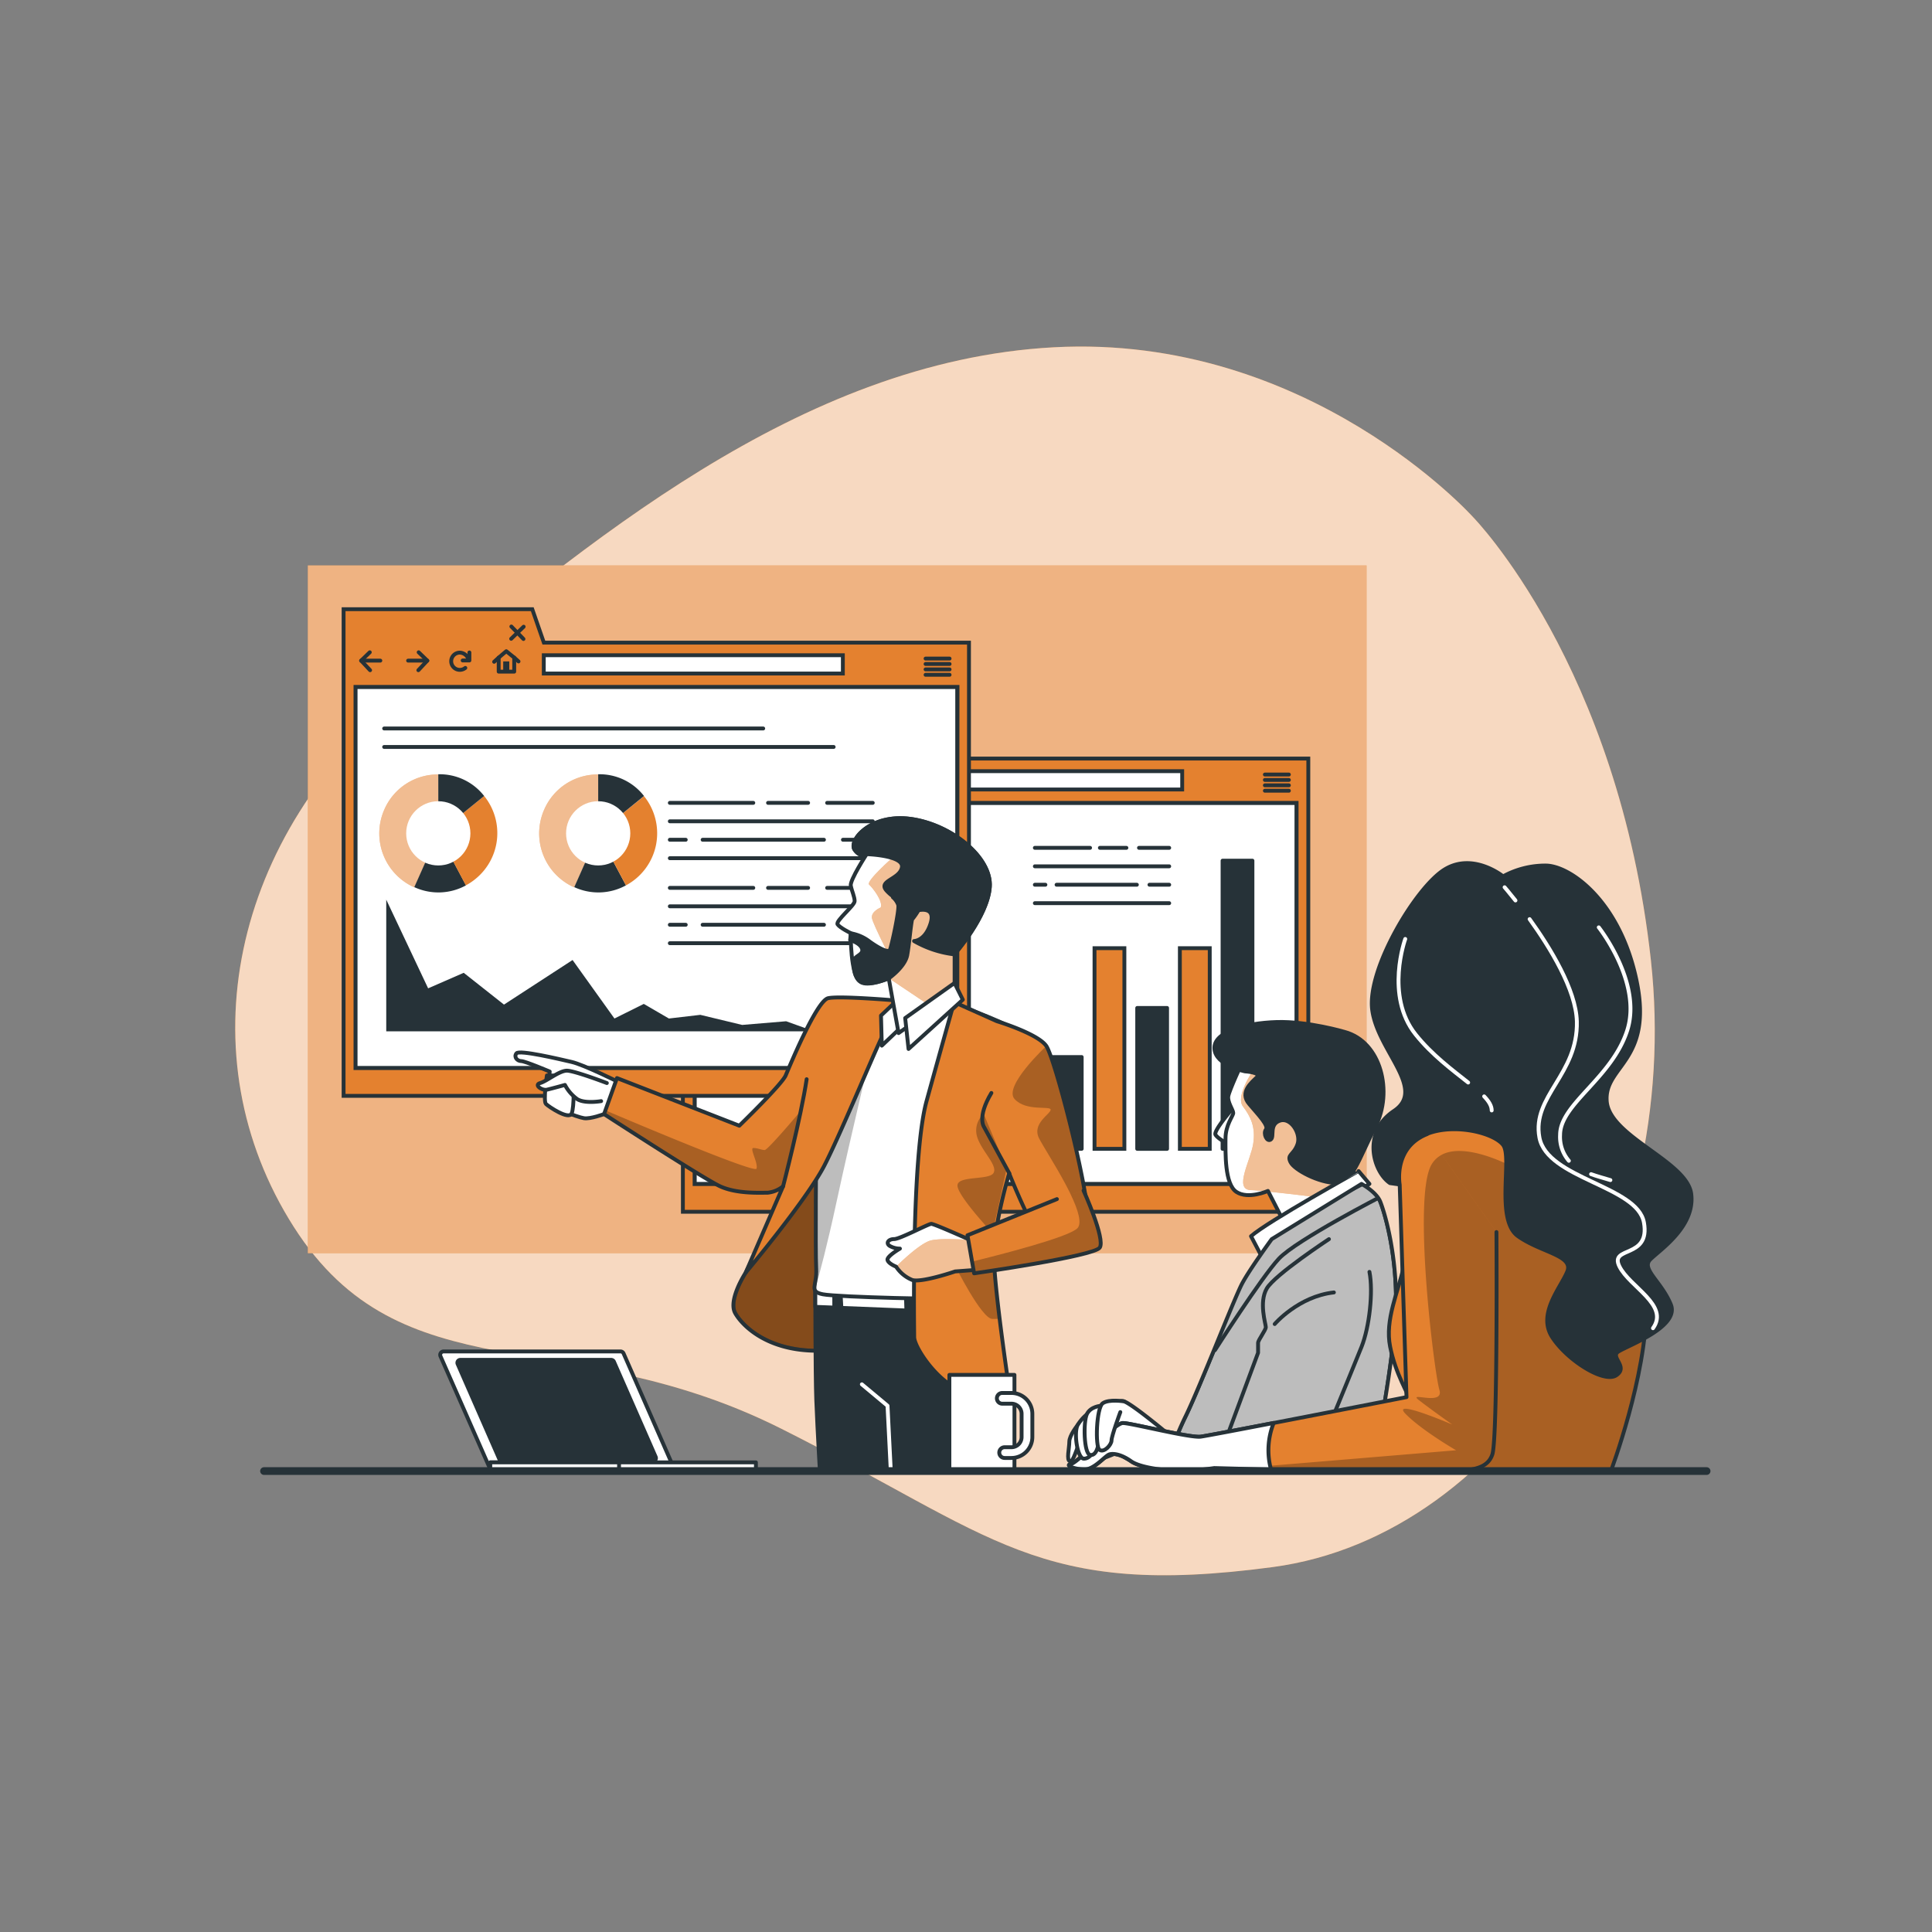 <svg xmlns="http://www.w3.org/2000/svg" xmlns:xlink="http://www.w3.org/1999/xlink" viewBox="0 0 500 500"><rect x="0" y="0" width="500" height="500" fill="#808080" stroke="none"/><defs><clipPath id="freepik--clip-path--inject-643"><path d="M321.46,275s-3.32,7.15-3.58,8.69,1.28,3.57,1.28,4.34-2,3.06-2,6.64-.26,11.75,2.81,13.79,8.17-.25,8.17-.25l4.85,9.45,19.41-11.24-2.81-4.34s4.09-11,1-19.41-14-9.71-18.39-10S323,271.91,321.46,275Z" style="fill:#fff;stroke:#263238;stroke-linecap:round;stroke-linejoin:round"></path></clipPath><clipPath id="freepik--clip-path-2--inject-643"><path d="M329.12,320.69s-5.62,7.66-7.66,11.49-10.73,26.31-14.56,34.23a76,76,0,0,0-5.3,14.22h53.57s6.13-30.57,6.13-43.85-3.06-23.24-4.09-25.79-4.85-4.6-4.85-4.6Z" style="fill:#fff;stroke:#263238;stroke-linecap:round;stroke-linejoin:round"></path></clipPath><clipPath id="freepik--clip-path-3--inject-643"><path d="M389.4,290.31s-17.64-3.53-22.58.7-2.12,30-3.53,36.7-4.94,13.76-3.53,20.81,4.59,12,6,15.53-.36,16.58-.36,16.58h51.52s9.17-24.34,9.17-42.69-5.65-34.22-14.11-40.22S389.4,290.31,389.4,290.31Z" style="fill:#E4812F;stroke:#263238;stroke-linecap:round;stroke-linejoin:round"></path></clipPath><clipPath id="freepik--clip-path-4--inject-643"><path d="M387.28,318.86s.35,53.3-1.06,57.54-6.35,4.23-14.46,4.58-57.51-1.05-57.51-1.05a66.64,66.64,0,0,1-8.47.7c-3.88,0-10.59-.7-13.06-2.47s-4.58-2.12-5.64-1.76-3.88,3.88-6.35,3.88-5.3-1.06-3.53-1.41,11.29-10.59,13.41-10.59,17.28,3.88,20.11,3.53S364,361.58,364,361.58l-1.76-55s-1.77-9.53,7.06-13.06" style="fill:#E4812F;stroke:#263238;stroke-linecap:round;stroke-linejoin:round"></path></clipPath><clipPath id="freepik--clip-path-5--inject-643"><rect x="124.22" y="203.98" width="164.61" height="176.73" style="fill:none"></rect></clipPath><clipPath id="freepik--clip-path-6--inject-643"><path d="M193,329.33s-4.68,7.1-2.71,10.55,9.12,10.59,23.89,9.6,5.91-25.85,7.63-41.12-4.67-17.48-9.85-13.54-11.57,22.9-14,26.1A57,57,0,0,0,193,329.33Z" style="fill:#E4812F;stroke:#263238;stroke-linecap:round;stroke-linejoin:round"></path></clipPath><clipPath id="freepik--clip-path-7--inject-643"><path d="M211.23,295.55s-.25,28.32,0,32.76-2,5.91,1.72,6.65,33.74,1.47,36.69,1,3-2,3.7-3.45,10.58-64.76,8.37-66.49-16.25-6.89-17.49-6.89-19.45,1-22.9,1.48-7.39-.5-7.63,1.47S211.23,295.55,211.23,295.55Z" style="fill:#fff;stroke:#263238;stroke-linecap:round;stroke-linejoin:round"></path></clipPath><clipPath id="freepik--clip-path-8--inject-643"><path d="M232.1,258.94s-14.77-1.27-17.77-.61-10,17.67-11,20-12,13-12,13L159.67,279l-3.34,9.33S182,305,186.33,307s10.34,1.67,12.34,1.67a7.48,7.48,0,0,0,4-1.67L193,329.33s15.67-18.66,20.33-27.66,15.34-35.34,16.34-36S232.1,258.94,232.1,258.94Z" style="fill:#E4812F;stroke:#263238;stroke-linecap:round;stroke-linejoin:round"></path></clipPath><clipPath id="freepik--clip-path-9--inject-643"><path d="M224.32,221s-4.42,6.8-4.14,8.22,1,2.87,1,4-5,5.11-4.42,6,3.41,2.27,3.41,2.27-.12,11.09,2.43,12.51,7.4-.86,7.4-.86l2.55,14.22,14.5-10.24V246.89s8.53-9.66,9.1-17.34-10-16.2-20.47-17.62-16.2,5.68-14.5,8S224.32,221,224.32,221Z" style="fill:#fff;stroke:#263238;stroke-linecap:round;stroke-linejoin:round"></path></clipPath><clipPath id="freepik--clip-path-10--inject-643"><path d="M246.93,259.35s-3.2,11.33-7.14,25.62-3.2,58.6-3.2,61.07,5.66,11.32,12.07,13.79a51.89,51.89,0,0,0,13,2.95s-4.43-29.3-4.43-37.67,3.94-21.43,3.94-21.43,5.91,14.78,8.37,16.75,12.31,4.18,12.07-4.93-8.62-41.62-10.84-44.82-12.81-6.4-12.81-6.4Z" style="fill:#E4812F;stroke:#263238;stroke-linecap:round;stroke-linejoin:round"></path></clipPath><clipPath id="freepik--clip-path-11--inject-643"><path d="M251.12,320.92s-9.36-4.19-10.1-4.19-8.12,3.94-9.6,3.94-2.22,1-1.23,1.73a5.34,5.34,0,0,0,2.71.74s-3.45,2-3.21,2.95,2.22,1.72,2.22,1.72a9.06,9.06,0,0,0,4.19,3.45c2.46.74,11.08-2.21,11.08-2.21l6.65-.5Z" style="fill:#fff;stroke:#263238;stroke-linecap:round;stroke-linejoin:round"></path></clipPath><clipPath id="freepik--clip-path-12--inject-643"><path d="M273.53,310.33l-23.15,9.36,1.72,9.85s31-4.43,32.51-6.65-4.19-14.78-4.19-14.78" style="fill:#E4812F;stroke:#263238;stroke-linecap:round;stroke-linejoin:round"></path></clipPath></defs><g id="freepik--background-simple--inject-643"><path d="M381.28,133.88s-42.61-47.57-108.6-44-121.42,51.42-167.3,88.94S48,273.52,76,317.47s70.69,24.42,126.14,52.25,66.19,44,127.23,35.84,106.27-80.78,97.88-157.08S381.28,133.88,381.28,133.88Z" style="fill:#E4812F"></path><path d="M381.28,133.88s-42.61-47.57-108.6-44-121.42,51.42-167.3,88.94S48,273.52,76,317.47s70.69,24.42,126.14,52.25,66.19,44,127.23,35.84,106.27-80.78,97.88-157.08S381.28,133.88,381.28,133.88Z" style="fill:#fff;opacity:0.7"></path></g><g id="freepik--Windows--inject-643"><rect x="79.67" y="146.33" width="274" height="178" style="fill:#E4812F"></rect><rect x="79.67" y="146.33" width="274" height="178" style="fill:#fff;opacity:0.4"></rect><rect x="179.76" y="207.78" width="155.8" height="98.65" style="fill:#fff;stroke:#263238;stroke-miterlimit:10"></rect><path d="M228.57,196.31l-3-8.64H176.73V313.61H338.59V196.31Zm107,110.12H179.76V207.78h155.8Z" style="fill:#E4812F;stroke:#263238;stroke-miterlimit:10"></path><rect x="228.55" y="199.58" width="77.4" height="4.74" style="fill:#fff;stroke:#263238;stroke-miterlimit:10"></rect><polyline points="183.51 198.82 181.28 200.97 183.59 203.45" style="fill:none;stroke:#263238;stroke-linecap:round;stroke-linejoin:round"></polyline><line x1="181.28" y1="200.97" x2="186.24" y2="200.97" style="fill:none;stroke:#263238;stroke-linecap:round;stroke-linejoin:round"></line><polyline points="196.16 198.82 198.4 200.97 196.08 203.45" style="fill:none;stroke:#263238;stroke-linecap:round;stroke-linejoin:round"></polyline><line x1="198.4" y1="200.97" x2="193.44" y2="200.97" style="fill:none;stroke:#263238;stroke-linecap:round;stroke-linejoin:round"></line><path d="M209.06,200.68a2.44,2.44,0,0,0-2.27-1.78,2.24,2.24,0,1,0,0,4.47,2.19,2.19,0,0,0,1.41-.51" style="fill:none;stroke:#263238;stroke-linecap:round;stroke-linejoin:round"></path><polyline points="207.56 200.93 209.29 200.93 209.29 198.87" style="fill:none;stroke:#263238;stroke-linecap:round;stroke-linejoin:round"></polyline><polygon points="220.89 200.2 218.83 198.53 216.87 200.2 216.87 203.83 220.89 203.83 220.89 200.2" style="fill:none;stroke:#263238;stroke-linecap:round;stroke-linejoin:round"></polygon><rect x="218.05" y="201.18" width="1.57" height="2.52" style="fill:#263238"></rect><line x1="216.87" y1="200.2" x2="215.69" y2="201.28" style="fill:none;stroke:#263238;stroke-linecap:round;stroke-linejoin:round"></line><line x1="220.89" y1="200.2" x2="222" y2="201.18" style="fill:none;stroke:#263238;stroke-linecap:round;stroke-linejoin:round"></line><line x1="220.15" y1="192.14" x2="223.29" y2="195.38" style="fill:none;stroke:#263238;stroke-linecap:round;stroke-linejoin:round"></line><line x1="223.34" y1="192.19" x2="220.1" y2="195.33" style="fill:none;stroke:#263238;stroke-linecap:round;stroke-linejoin:round"></line><line x1="327.35" y1="200.45" x2="333.56" y2="200.45" style="fill:none;stroke:#263238;stroke-linecap:round;stroke-linejoin:round"></line><line x1="327.35" y1="201.85" x2="333.56" y2="201.85" style="fill:none;stroke:#263238;stroke-linecap:round;stroke-linejoin:round"></line><line x1="327.35" y1="203.24" x2="333.56" y2="203.24" style="fill:none;stroke:#263238;stroke-linecap:round;stroke-linejoin:round"></line><line x1="327.35" y1="204.64" x2="333.56" y2="204.64" style="fill:none;stroke:#263238;stroke-linecap:round;stroke-linejoin:round"></line><line x1="294.77" y1="219.42" x2="302.59" y2="219.42" style="fill:#fff;stroke:#263238;stroke-linecap:round;stroke-linejoin:round"></line><line x1="284.65" y1="219.42" x2="291.51" y2="219.42" style="fill:#fff;stroke:#263238;stroke-linecap:round;stroke-linejoin:round"></line><line x1="267.82" y1="219.42" x2="282.11" y2="219.42" style="fill:#fff;stroke:#263238;stroke-linecap:round;stroke-linejoin:round"></line><line x1="267.82" y1="224.2" x2="302.59" y2="224.2" style="fill:#fff;stroke:#263238;stroke-linecap:round;stroke-linejoin:round"></line><line x1="297.48" y1="228.97" x2="302.59" y2="228.97" style="fill:#fff;stroke:#263238;stroke-linecap:round;stroke-linejoin:round"></line><line x1="273.44" y1="228.97" x2="294.22" y2="228.97" style="fill:#fff;stroke:#263238;stroke-linecap:round;stroke-linejoin:round"></line><line x1="267.82" y1="228.97" x2="270.55" y2="228.97" style="fill:#fff;stroke:#263238;stroke-linecap:round;stroke-linejoin:round"></line><line x1="267.82" y1="233.74" x2="302.59" y2="233.74" style="fill:#fff;stroke:#263238;stroke-linecap:round;stroke-linejoin:round"></line><rect x="272.21" y="273.56" width="7.73" height="23.75" style="fill:#263238;stroke:#263238;stroke-linecap:round;stroke-linejoin:round"></rect><rect x="283.26" y="245.39" width="7.73" height="51.93" style="fill:#E4812F;stroke:#263238;stroke-miterlimit:10"></rect><rect x="294.31" y="260.86" width="7.73" height="36.46" style="fill:#263238;stroke:#263238;stroke-linecap:round;stroke-linejoin:round"></rect><rect x="305.35" y="245.39" width="7.73" height="51.93" style="fill:#E4812F;stroke:#263238;stroke-miterlimit:10"></rect><rect x="316.4" y="222.74" width="7.73" height="74.58" style="fill:#263238;stroke:#263238;stroke-linecap:round;stroke-linejoin:round"></rect><rect x="91.95" y="177.77" width="155.8" height="98.65" style="fill:#fff;stroke:#263238;stroke-miterlimit:10"></rect><path d="M140.75,166.31l-3-8.65H88.92V283.6H250.77V166.31Zm107,110.11H92V177.77h155.8Z" style="fill:#E4812F;stroke:#263238;stroke-miterlimit:10"></path><rect x="140.73" y="169.57" width="77.4" height="4.74" style="fill:#fff;stroke:#263238;stroke-miterlimit:10"></rect><polyline points="95.7 168.81 93.46 170.97 95.78 173.45" style="fill:none;stroke:#263238;stroke-linecap:round;stroke-linejoin:round"></polyline><line x1="93.46" y1="170.97" x2="98.43" y2="170.97" style="fill:none;stroke:#263238;stroke-linecap:round;stroke-linejoin:round"></line><polyline points="108.35 168.81 110.58 170.97 108.27 173.45" style="fill:none;stroke:#263238;stroke-linecap:round;stroke-linejoin:round"></polyline><line x1="110.59" y1="170.97" x2="105.62" y2="170.97" style="fill:none;stroke:#263238;stroke-linecap:round;stroke-linejoin:round"></line><path d="M121.25,170.68A2.43,2.43,0,0,0,119,168.9a2.23,2.23,0,1,0,0,4.46,2.27,2.27,0,0,0,1.42-.5" style="fill:none;stroke:#263238;stroke-linecap:round;stroke-linejoin:round"></path><polyline points="119.74 170.93 121.48 170.93 121.48 168.86" style="fill:none;stroke:#263238;stroke-linecap:round;stroke-linejoin:round"></polyline><polygon points="133.08 170.19 131.02 168.53 129.06 170.19 129.06 173.82 133.08 173.82 133.08 170.19" style="fill:none;stroke:#263238;stroke-linecap:round;stroke-linejoin:round"></polygon><rect x="130.23" y="171.17" width="1.57" height="2.52" style="fill:#263238"></rect><line x1="129.06" y1="170.19" x2="127.88" y2="171.27" style="fill:none;stroke:#263238;stroke-linecap:round;stroke-linejoin:round"></line><line x1="133.08" y1="170.19" x2="134.19" y2="171.18" style="fill:none;stroke:#263238;stroke-linecap:round;stroke-linejoin:round"></line><line x1="132.34" y1="162.14" x2="135.47" y2="165.37" style="fill:none;stroke:#263238;stroke-linecap:round;stroke-linejoin:round"></line><line x1="135.52" y1="162.19" x2="132.29" y2="165.32" style="fill:none;stroke:#263238;stroke-linecap:round;stroke-linejoin:round"></line><line x1="239.54" y1="170.44" x2="245.75" y2="170.44" style="fill:none;stroke:#263238;stroke-linecap:round;stroke-linejoin:round"></line><line x1="239.54" y1="171.84" x2="245.75" y2="171.84" style="fill:none;stroke:#263238;stroke-linecap:round;stroke-linejoin:round"></line><line x1="239.54" y1="173.24" x2="245.75" y2="173.24" style="fill:none;stroke:#263238;stroke-linecap:round;stroke-linejoin:round"></line><line x1="239.54" y1="174.64" x2="245.75" y2="174.64" style="fill:none;stroke:#263238;stroke-linecap:round;stroke-linejoin:round"></line><polygon points="99.96 266.9 99.96 232.83 110.8 255.78 120.01 251.76 130.43 259.99 148.18 248.45 159.02 263.59 166.61 259.81 173.11 263.59 181.24 262.64 192.07 265.25 203.45 264.3 210.69 266.9 99.96 266.9" style="fill:#263238"></polygon><line x1="214.06" y1="207.78" x2="225.87" y2="207.78" style="fill:#fff;stroke:#263238;stroke-linecap:round;stroke-linejoin:round"></line><line x1="198.77" y1="207.78" x2="209.14" y2="207.78" style="fill:#fff;stroke:#263238;stroke-linecap:round;stroke-linejoin:round"></line><line x1="173.35" y1="207.78" x2="194.95" y2="207.78" style="fill:#fff;stroke:#263238;stroke-linecap:round;stroke-linejoin:round"></line><line x1="173.35" y1="212.55" x2="225.87" y2="212.55" style="fill:#fff;stroke:#263238;stroke-linecap:round;stroke-linejoin:round"></line><line x1="218.15" y1="217.33" x2="225.87" y2="217.33" style="fill:#fff;stroke:#263238;stroke-linecap:round;stroke-linejoin:round"></line><line x1="181.84" y1="217.33" x2="213.24" y2="217.33" style="fill:#fff;stroke:#263238;stroke-linecap:round;stroke-linejoin:round"></line><line x1="173.35" y1="217.33" x2="177.47" y2="217.33" style="fill:#fff;stroke:#263238;stroke-linecap:round;stroke-linejoin:round"></line><line x1="173.35" y1="222.1" x2="225.87" y2="222.1" style="fill:#fff;stroke:#263238;stroke-linecap:round;stroke-linejoin:round"></line><line x1="225.87" y1="229.78" x2="214.06" y2="229.78" style="fill:#fff;stroke:#263238;stroke-linecap:round;stroke-linejoin:round"></line><line x1="198.77" y1="229.78" x2="209.14" y2="229.78" style="fill:#fff;stroke:#263238;stroke-linecap:round;stroke-linejoin:round"></line><line x1="173.35" y1="229.78" x2="194.95" y2="229.78" style="fill:#fff;stroke:#263238;stroke-linecap:round;stroke-linejoin:round"></line><line x1="173.35" y1="234.55" x2="225.87" y2="234.55" style="fill:#fff;stroke:#263238;stroke-linecap:round;stroke-linejoin:round"></line><line x1="225.87" y1="239.33" x2="218.15" y2="239.33" style="fill:#fff;stroke:#263238;stroke-linecap:round;stroke-linejoin:round"></line><line x1="181.84" y1="239.33" x2="213.24" y2="239.33" style="fill:#fff;stroke:#263238;stroke-linecap:round;stroke-linejoin:round"></line><line x1="173.35" y1="239.33" x2="177.47" y2="239.33" style="fill:#fff;stroke:#263238;stroke-linecap:round;stroke-linejoin:round"></line><line x1="173.35" y1="244.1" x2="225.87" y2="244.1" style="fill:#fff;stroke:#263238;stroke-linecap:round;stroke-linejoin:round"></line><path d="M113.43,215.64l-6.21,14a15.27,15.27,0,0,1-7.74-20.16,15.08,15.08,0,0,1,14-9.05Z" style="fill:#E4812F"></path><g style="opacity:0.47"><path d="M113.43,215.64l-6.21,14a15.27,15.27,0,0,1-7.74-20.16,15.08,15.08,0,0,1,14-9.05Z" style="fill:#fff"></path></g><path d="M113.43,215.64l7.17,13.49a14.85,14.85,0,0,1-13.38.46Z" style="fill:#263238"></path><path d="M113.43,215.64,125.3,206A15.26,15.26,0,0,1,123,227.51a14.76,14.76,0,0,1-2.44,1.62Z" style="fill:#E4812F"></path><path d="M113.43,215.64V200.38A14.58,14.58,0,0,1,125.3,206Z" style="fill:#263238"></path><circle cx="113.43" cy="215.67" r="8.31" style="fill:#fff"></circle><path d="M154.81,215.64l-6.21,14a15.26,15.26,0,0,1-7.74-20.16,15.07,15.07,0,0,1,13.95-9.05Z" style="fill:#E4812F"></path><g style="opacity:0.47"><path d="M154.81,215.64l-6.21,14a15.26,15.26,0,0,1-7.74-20.16,15.07,15.07,0,0,1,13.95-9.05Z" style="fill:#fff"></path></g><path d="M154.81,215.64,162,229.13a14.85,14.85,0,0,1-13.38.46Z" style="fill:#263238"></path><path d="M154.81,215.64l11.86-9.6A15.28,15.28,0,0,1,162,229.13Z" style="fill:#E4812F"></path><path d="M154.81,215.64V200.38A14.56,14.56,0,0,1,166.67,206Z" style="fill:#263238"></path><circle cx="154.81" cy="215.67" r="8.31" style="fill:#fff"></circle><line x1="99.42" y1="188.53" x2="197.52" y2="188.53" style="fill:#fff;stroke:#263238;stroke-linecap:round;stroke-linejoin:round"></line><line x1="99.42" y1="193.31" x2="215.75" y2="193.31" style="fill:#fff;stroke:#263238;stroke-linecap:round;stroke-linejoin:round"></line></g><g id="freepik--character-2--inject-643"><path d="M318.9,287s-4.85,5.62-4.34,6.64,4.6,3.57,4.85,2a63.63,63.63,0,0,0,1-7.41C320.44,286.47,320.69,286,318.9,287Z" style="fill:#fff;stroke:#263238;stroke-linecap:round;stroke-linejoin:round"></path><path d="M321.46,275s-3.32,7.15-3.58,8.69,1.28,3.57,1.28,4.34-2,3.06-2,6.64-.26,11.75,2.81,13.79,8.17-.25,8.17-.25l4.85,9.45,19.41-11.24-2.81-4.34s4.09-11,1-19.41-14-9.71-18.39-10S323,271.91,321.46,275Z" style="fill:#fff"></path><g style="clip-path:url(#freepik--clip-path--inject-643)"><path d="M349.55,302.05s4.09-11,1-19.41-14-9.71-18.39-10c-.71,0-1.44-.09-2.17-.12L324.33,277s-4.66,6.67-2.66,9.33,3.33,5.34,2.66,9.67-5.09,11.82-.66,12c.91,0,2.35.16,4.06.33l.37-.15.1.2c6.54.66,16.47,1.95,16.47,1.95l1-.05,6.71-3.89Z" style="fill:#E4812F"></path><path d="M349.55,302.05s4.09-11,1-19.41-14-9.71-18.39-10c-.71,0-1.44-.09-2.17-.12L324.33,277s-4.66,6.67-2.66,9.33,3.33,5.34,2.66,9.67-5.09,11.82-.66,12c.91,0,2.35.16,4.06.33l.37-.15.1.2c6.54.66,16.47,1.95,16.47,1.95l1-.05,6.71-3.89Z" style="fill:#fff;opacity:0.5"></path></g><path d="M321.46,275s-3.32,7.15-3.58,8.69,1.28,3.57,1.28,4.34-2,3.06-2,6.64-.26,11.75,2.81,13.79,8.17-.25,8.17-.25l4.85,9.45,19.41-11.24-2.81-4.34s4.09-11,1-19.41-14-9.71-18.39-10S323,271.91,321.46,275Z" style="fill:none;stroke:#263238;stroke-linecap:round;stroke-linejoin:round"></path><path d="M348,267.06s-9.45-2.81-17.62-2.56-16.35,2.56-16.09,6.9,7.91,5.87,7.91,5.87,4.35.26,3.07,1.53-4.6,3.84-2,6.9,5.1,5.62,4.34,6.64.25,3.32,1.27,2.56-.51-3.84,2.3-4.86,5.62,3.32,4.6,6.13-2.81,2.56-1.79,4.6,7.41,5.36,11.75,5.36,5.62-5.62,10.22-14.56S357.47,269.61,348,267.06Z" style="fill:#263238;stroke:#263238;stroke-linecap:round;stroke-linejoin:round"></path><path d="M323.76,319.93l2.55,4.85,28.1-18.39-2.81-3.32S328.1,316.09,323.76,319.93Z" style="fill:#fff;stroke:#263238;stroke-linecap:round;stroke-linejoin:round"></path><path d="M329.12,320.69s-5.62,7.66-7.66,11.49-10.73,26.31-14.56,34.23a76,76,0,0,0-5.3,14.22h53.57s6.13-30.57,6.13-43.85-3.06-23.24-4.09-25.79-4.85-4.6-4.85-4.6Z" style="fill:#fff"></path><g style="clip-path:url(#freepik--clip-path-2--inject-643)"><path d="M329.12,320.69s-5.62,7.66-7.66,11.49-10.73,26.31-14.56,34.23a76,76,0,0,0-5.3,14.22h53.57s6.13-30.57,6.13-43.85-3.06-23.24-4.09-25.79-4.85-4.6-4.85-4.6Z" style="fill:#bdbdbd;stroke:#263238;stroke-linecap:round;stroke-linejoin:round"></path><path d="M314.43,349.42s12-18.79,16.52-23.65,26.94-16.36,26.94-16.36l-3.54-3.84s-23.07,11.45-26.64,15S313.79,345.2,314.43,349.42Z" style="fill:#bdbdbd;stroke:#263238;stroke-linecap:round;stroke-linejoin:round"></path></g><path d="M329.12,320.69s-5.62,7.66-7.66,11.49-10.73,26.31-14.56,34.23a76,76,0,0,0-5.3,14.22h53.57s6.13-30.57,6.13-43.85-3.06-23.24-4.09-25.79-4.85-4.6-4.85-4.6Z" style="fill:none;stroke:#263238;stroke-linecap:round;stroke-linejoin:round"></path><path d="M343.93,320.69s-14,9.2-16.09,12.77-.25,9.2-.25,10-2,3.32-2,4.09v2.55l-11,29.63h25s10.73-26.05,12.77-31.16,3.07-14.3,2.05-19.41" style="fill:none;stroke:#263238;stroke-linecap:round;stroke-linejoin:round"></path><path d="M329.89,342.66s6.13-7.16,15.32-8.18" style="fill:none;stroke:#263238;stroke-linecap:round;stroke-linejoin:round"></path></g><g id="freepik--character-3--inject-643"><path d="M389.4,290.31s-17.64-3.53-22.58.7-2.12,30-3.53,36.7-4.94,13.76-3.53,20.81,4.59,12,6,15.53-.36,16.58-.36,16.58h51.52s9.17-24.34,9.17-42.69-5.65-34.22-14.11-40.22S389.4,290.31,389.4,290.31Z" style="fill:#E4812F"></path><g style="clip-path:url(#freepik--clip-path-3--inject-643)"><path d="M370.51,301.33c-5,8.34.67,54,2,58.34s-8.33.33-5.33,2.66,8.66,6.34,8.66,6.34A104.2,104.2,0,0,0,366,365a19.5,19.5,0,0,1,.27,3.16,94.68,94.68,0,0,0,10.54,7.15l-10.95.92c-.23,2.51-.49,4.38-.49,4.38h51.52s9.17-24.34,9.17-42.69a77.89,77.89,0,0,0-3.17-22.58l-30.74-13S375.51,293,370.51,301.33Z" style="opacity:0.26"></path></g><path d="M389.4,290.31s-17.64-3.53-22.58.7-2.12,30-3.53,36.7-4.94,13.76-3.53,20.81,4.59,12,6,15.53-.36,16.58-.36,16.58h51.52s9.17-24.34,9.17-42.69-5.65-34.22-14.11-40.22S389.4,290.31,389.4,290.31Z" style="fill:none;stroke:#263238;stroke-linecap:round;stroke-linejoin:round"></path><path d="M389,226.8s-7.76-6.35-15.17-1.76-20.11,25.75-18.7,36.34,14.12,20.46,5.65,26.11-5.29,15.87-1.06,18.7l2.47.35s0-10.23,7.06-13.06,17.28-.35,19.75,2.83-2.11,19.4,3.88,23.64,14.47,4.94,12.71,9.17-7.77,10.94-3.89,16.94,13.41,12,16.59,9.87-1.41-4.58.35-6,16.23-6.35,13.76-12.35-7.76-9.18-5.29-11.65,11.64-8.46,10.58-16.93-21.17-14.82-21.87-24,12-10.23,7.76-31S406.33,224,400,224A22.78,22.78,0,0,0,389,226.8Z" style="fill:#263238;stroke:#263238;stroke-linecap:round;stroke-linejoin:round"></path><path d="M395.86,237.87c5.32,7.38,12,18.25,12.23,26.47.33,13.69-11.69,19.37-9.69,30.05s25.35,12.52,27.05,22-9,6-6.35,11.35,13,10,8.69,16" style="fill:none;stroke:#fff;stroke-linecap:round;stroke-linejoin:round"></path><path d="M389.39,229.62s1.12,1.28,2.81,3.42" style="fill:none;stroke:#fff;stroke-linecap:round;stroke-linejoin:round"></path><path d="M384.1,283.74c1.22,1.28,1.95,2.47,1.95,3.64" style="fill:none;stroke:#fff;stroke-linecap:round;stroke-linejoin:round"></path><path d="M363.68,243s-5.34,14.69,2.67,24.71c4.27,5.34,9.58,9.25,13.61,12.45" style="fill:none;stroke:#fff;stroke-linecap:round;stroke-linejoin:round"></path><path d="M411.77,303.87c1.55.56,3.24,1,5,1.54" style="fill:none;stroke:#fff;stroke-linecap:round;stroke-linejoin:round"></path><path d="M413.76,240s11.35,14.36,7.35,26.71-17.36,19-17.36,27a9.46,9.46,0,0,0,2.27,6.7" style="fill:none;stroke:#fff;stroke-linecap:round;stroke-linejoin:round"></path><path d="M278.86,368.87s-2.12,2.61-2.12,4.24-.81,4.88.17,5.05,1.62-3.43,2.6-4.73,3.42-1.63,3.26-3.42S280.33,366.59,278.86,368.87Z" style="fill:#fff;stroke:#263238;stroke-linecap:round;stroke-linejoin:round"></path><path d="M302.33,371.15s-9.13-7.66-11.41-8.47-6.85,4.4-9.62,9.45-1.3,6.19.17,6.35,7.82-2.6,7.82-2.6a19.75,19.75,0,0,0,7.66,3.74c4.4,1,10.75-1.63,10.92-4.23S302.33,371.15,302.33,371.15Z" style="fill:#fff;stroke:#263238;stroke-linecap:round;stroke-linejoin:round"></path><path d="M387.28,318.86s.35,53.3-1.06,57.54-6.35,4.23-14.46,4.58-57.51-1.05-57.51-1.05a66.64,66.64,0,0,1-8.47.7c-3.88,0-10.59-.7-13.06-2.47s-4.58-2.12-5.64-1.76-3.88,3.88-6.35,3.88-5.3-1.06-3.53-1.41,11.29-10.59,13.41-10.59,17.28,3.88,20.11,3.53S364,361.58,364,361.58l-1.76-55s-1.77-9.53,7.06-13.06" style="fill:#E4812F"></path><g style="clip-path:url(#freepik--clip-path-4--inject-643)"><path d="M373.22,298.81a6.6,6.6,0,0,0-2.71,2.52c-5,8.34.67,54,2,58.34s-8.33.33-5.33,2.66,8.66,6.34,8.66,6.34-16.33-7-12-2.67,13,9.33,13,9.33l-57,4.75c13.18.36,45.46,1.18,51.89.9,8.11-.35,13.05-.35,14.46-4.58s1.06-58.57,1.06-58.57Z" style="opacity:0.26"></path></g><path d="M387.28,318.86s.35,53.3-1.06,57.54-6.35,4.23-14.46,4.58-57.51-1.05-57.51-1.05a66.64,66.64,0,0,1-8.47.7c-3.88,0-10.59-.7-13.06-2.47s-4.58-2.12-5.64-1.76-3.88,3.88-6.35,3.88-5.3-1.06-3.53-1.41,11.29-10.59,13.41-10.59,17.28,3.88,20.11,3.53S364,361.58,364,361.58l-1.76-55s-1.77-9.53,7.06-13.06" style="fill:none;stroke:#263238;stroke-linecap:round;stroke-linejoin:round"></path><path d="M328.94,380.32a19,19,0,0,1,.69-12.06c-9.64,1.86-17.82,3.41-18.91,3.55-2.83.35-18-3.53-20.11-3.53S279,378.51,277.2,378.87s1.06,1.41,3.53,1.41,5.29-3.53,6.35-3.88,3.17,0,5.64,1.76,9.18,2.47,13.06,2.47a66.64,66.64,0,0,0,8.47-.7Z" style="fill:#fff;stroke:#263238;stroke-linecap:round;stroke-linejoin:round"></path><path d="M282.61,365.12a10.7,10.7,0,0,0-3.75,3.75c-1,2.12,0,8.63,1.63,8.63s2.77-1.79,2.77-4.07S282.61,365.12,282.61,365.12Z" style="fill:#fff;stroke:#263238;stroke-linecap:round;stroke-linejoin:round"></path><path d="M284.89,363.82s-2.61.16-3.59,2.12-.81,10.26.82,10.59,2.28-2.45,2.28-4.24S284.89,363.82,284.89,363.82Z" style="fill:#fff;stroke:#263238;stroke-linecap:round;stroke-linejoin:round"></path><path d="M290.92,362.68s-3.91-.66-5.54.49-2,11.24-.82,12.05,3.1-1.3,3.1-2.44,2.28-7.33,2.28-7.33" style="fill:#fff;stroke:#263238;stroke-linecap:round;stroke-linejoin:round"></path></g><g id="freepik--character-1--inject-643"><g style="clip-path:url(#freepik--clip-path-5--inject-643)"><path d="M193,329.33s-4.68,7.1-2.71,10.55,9.12,10.59,23.89,9.6,5.91-25.85,7.63-41.12-4.67-17.48-9.85-13.54-11.57,22.9-14,26.1A57,57,0,0,0,193,329.33Z" style="fill:#E4812F"></path><g style="clip-path:url(#freepik--clip-path-6--inject-643)"><path d="M193,329.33s-4.68,7.1-2.71,10.55,9.12,10.59,23.89,9.6,5.91-25.85,7.63-41.12-4.67-17.48-9.85-13.54-11.57,22.9-14,26.1A57,57,0,0,0,193,329.33Z" style="stroke:#263238;stroke-linecap:round;stroke-linejoin:round;opacity:0.42"></path></g><path d="M193,329.33s-4.68,7.1-2.71,10.55,9.12,10.59,23.89,9.6,5.91-25.85,7.63-41.12-4.67-17.48-9.85-13.54-11.57,22.9-14,26.1A57,57,0,0,0,193,329.33Z" style="fill:none;stroke:#263238;stroke-linecap:round;stroke-linejoin:round"></path><path d="M211,333.48s0,21.91.25,28.81,1.23,23.64,1.23,23.64h46.29l-2.46-50-.74-2.46Z" style="fill:#263238;stroke:#263238;stroke-linecap:round;stroke-linejoin:round"></path><polygon points="237.91 339.28 256.49 340.03 256.29 335.94 255.55 333.48 237.62 333.48 237.91 339.28" style="fill:#fff;stroke:#263238;stroke-linecap:round;stroke-linejoin:round"></polygon><path d="M215.9,333.48H211s0,1.89,0,4.73l4.91.19Z" style="fill:#fff;stroke:#263238;stroke-linecap:round;stroke-linejoin:round"></path><polygon points="217.47 333.48 217.75 338.48 234.57 339.15 234.4 333.48 217.47 333.48" style="fill:#fff;stroke:#263238;stroke-linecap:round;stroke-linejoin:round"></polygon><path d="M211.23,295.55s-.25,28.32,0,32.76-2,5.91,1.72,6.65,33.74,1.47,36.69,1,3-2,3.7-3.45,10.58-64.76,8.37-66.49-16.25-6.89-17.49-6.89-19.45,1-22.9,1.48-7.39-.5-7.63,1.47S211.23,295.55,211.23,295.55Z" style="fill:#fff"></path><g style="clip-path:url(#freepik--clip-path-7--inject-643)"><path d="M226.32,268.51s-5.77-.28-6.87.27c-.62.31-4.4,9.59-7.57,17.59-.37,5.21-.65,9.18-.65,9.18s-.25,28.32,0,32.76c.16,2.91-.73,4.54-.33,5.53,1.25-4.34,3.24-11.83,5.53-22.48C220.28,293.5,226.32,268.51,226.32,268.51Z" style="fill:#bdbdbd"></path></g><path d="M211.23,295.55s-.25,28.32,0,32.76-2,5.91,1.72,6.65,33.74,1.47,36.69,1,3-2,3.7-3.45,10.58-64.76,8.37-66.49-16.25-6.89-17.49-6.89-19.45,1-22.9,1.48-7.39-.5-7.63,1.47S211.23,295.55,211.23,295.55Z" style="fill:none;stroke:#263238;stroke-linecap:round;stroke-linejoin:round"></path><path d="M160,280s-8.86-4.43-12.06-5.17-13.55-3.2-14.29-2.22.25,2,1.24,2,7.38,2.71,7.38,2.71-.73,5.91-.73,7.39,7.88,4.43,9.6,4.68,5.19-1.07,5.19-1.07l2.44-.66Z" style="fill:#fff;stroke:#263238;stroke-linecap:round;stroke-linejoin:round"></path><path d="M141.54,278.32s-1,6.65-.25,7.38,5.91,4.19,6.65,2.47.49-8.38.49-9.11S141.54,278.32,141.54,278.32Z" style="fill:#fff;stroke:#263238;stroke-linecap:round;stroke-linejoin:round"></path><path d="M157.05,280.29s-8.37-3.2-10.34-3.2-5.17,2.7-6.9,3.2.49,2,1.73,1.72,4.67-1.23,4.67-1.23a10.54,10.54,0,0,0,3.21,3.69c2,1.23,6.15.5,6.15.5" style="fill:#fff;stroke:#263238;stroke-linecap:round;stroke-linejoin:round"></path><path d="M232.1,258.94s-14.77-1.27-17.77-.61-10,17.67-11,20-12,13-12,13L159.67,279l-3.34,9.33S182,305,186.33,307s10.34,1.67,12.34,1.67a7.48,7.48,0,0,0,4-1.67L193,329.33s15.67-18.66,20.33-27.66,15.34-35.34,16.34-36S232.1,258.94,232.1,258.94Z" style="fill:#E4812F"></path><g style="clip-path:url(#freepik--clip-path-8--inject-643)"><path d="M197.91,297.63c-.8,0-1.87-.53-2.94-.53s1.34,4,.8,5.36-38.84-15-38.84-15l-.07,1.21c3.62,2.35,25.5,16.5,29.47,18.33,4.34,2,10.34,1.67,12.34,1.67a6.87,6.87,0,0,0,3.61-1.38c2.92-7.45,5-19.83,5-19.83S198.72,297.63,197.91,297.63Z" style="opacity:0.26"></path></g><path d="M232.1,258.94s-14.77-1.27-17.77-.61-10,17.67-11,20-12,13-12,13L159.67,279l-3.34,9.33S182,305,186.33,307s10.34,1.67,12.34,1.67a7.48,7.48,0,0,0,4-1.67L193,329.33s15.67-18.66,20.33-27.66,15.34-35.34,16.34-36S232.1,258.94,232.1,258.94Z" style="fill:none;stroke:#263238;stroke-linecap:round;stroke-linejoin:round"></path><polygon points="232.1 258.94 228 262.83 228.21 270.61 232.53 266.5 232.1 258.94" style="fill:#fff;stroke:#263238;stroke-linecap:round;stroke-linejoin:round"></polygon><path d="M224.32,221s-4.42,6.8-4.14,8.22,1,2.87,1,4-5,5.11-4.42,6,3.41,2.27,3.41,2.27-.12,11.09,2.43,12.51,7.4-.86,7.4-.86l2.55,14.22,14.5-10.24V246.89s8.53-9.66,9.1-17.34-10-16.2-20.47-17.62-16.2,5.68-14.5,8S224.32,221,224.32,221Z" style="fill:#fff"></path><g style="clip-path:url(#freepik--clip-path-9--inject-643)"><path d="M241.65,260.94l5.41-3.82V246.89s8.53-9.66,9.1-17.34c.37-5-4-10.39-10-13.92l-15.08,6.25s-7.08,6.22-6.15,7.06,3.65,4.32,3,5.92c0,0-2.53,1-2.27,2.73s6.15,13,6.15,13L230,253.14Z" style="fill:#E4812F"></path><path d="M241.65,260.94l5.41-3.82V246.89s8.53-9.66,9.1-17.34c.37-5-4-10.39-10-13.92l-15.08,6.25s-7.08,6.22-6.15,7.06,3.65,4.32,3,5.92c0,0-2.53,1-2.27,2.73s6.15,13,6.15,13L230,253.14Z" style="fill:#fff;opacity:0.5"></path></g><path d="M224.32,221s-4.42,6.8-4.14,8.22,1,2.87,1,4-5,5.11-4.42,6,3.41,2.27,3.41,2.27-.12,11.09,2.43,12.51,7.4-.86,7.4-.86l2.55,14.22,14.5-10.24V246.89s8.53-9.66,9.1-17.34-10-16.2-20.47-17.62-16.2,5.68-14.5,8S224.32,221,224.32,221Z" style="fill:none;stroke:#263238;stroke-linecap:round;stroke-linejoin:round"></path><path d="M246.93,259.35s-3.2,11.33-7.14,25.62-3.2,58.6-3.2,61.07,5.66,11.32,12.07,13.79a51.89,51.89,0,0,0,13,2.95s-4.43-29.3-4.43-37.67,3.94-21.43,3.94-21.43,5.91,14.78,8.37,16.75,12.31,4.18,12.07-4.93-8.62-41.62-10.84-44.82-12.81-6.4-12.81-6.4Z" style="fill:#E4812F"></path><g style="clip-path:url(#freepik--clip-path-10--inject-643)"><g style="opacity:0.26"><path d="M257.28,325.11v0c-5.6,1.45-10.08,2.49-10.08,2.49s6.86,13.73,9.61,13.73l1.94,0C257.94,334.67,257.28,328.33,257.28,325.11Z"></path><path d="M262.58,284.44c3,3.29,9.33,1.65,9.33,2.75s-4.94,3.57-3,7.41,13.19,20.33,9.89,23.35c-.95.87-4,2-7.82,3.26,3.58,1.58,10.91,2.17,10.7-5.71-.25-9.11-8.62-41.62-10.84-44.82C270.82,270.68,259.55,281.14,262.58,284.44Z"></path><path d="M254.58,288.29a5.66,5.66,0,0,0-1.69,5.94c1.13,3.67,5.37,7.35,4.24,9.33s-9.62.57-9.33,3.4,9.05,12.16,9.05,12.16l3.67-16.69Z"></path></g></g><path d="M246.93,259.35s-3.2,11.33-7.14,25.62-3.2,58.6-3.2,61.07,5.66,11.32,12.07,13.79a51.89,51.89,0,0,0,13,2.95s-4.43-29.3-4.43-37.67,3.94-21.43,3.94-21.43,5.91,14.78,8.37,16.75,12.31,4.18,12.07-4.93-8.62-41.62-10.84-44.82-12.81-6.4-12.81-6.4Z" style="fill:none;stroke:#263238;stroke-linecap:round;stroke-linejoin:round"></path><polygon points="247.02 254.4 234.26 263.47 235.13 271.47 249.18 258.72 247.02 254.4" style="fill:#fff;stroke:#263238;stroke-linecap:round;stroke-linejoin:round"></polygon><path d="M251.12,320.92s-9.36-4.19-10.1-4.19-8.12,3.94-9.6,3.94-2.22,1-1.23,1.73a5.34,5.34,0,0,0,2.71.74s-3.45,2-3.21,2.95,2.22,1.72,2.22,1.72a9.06,9.06,0,0,0,4.19,3.45c2.46.74,11.08-2.21,11.08-2.21l6.65-.5Z" style="fill:#fff"></path><g style="clip-path:url(#freepik--clip-path-11--inject-643)"><path d="M241,321c-3,.67-9.09,6.81-9.09,6.81a9.06,9.06,0,0,0,4.19,3.45c2.46.74,11.08-2.21,11.08-2.21l6.65-.5-2.71-7.63S244,320.33,241,321Z" style="fill:#E4812F"></path><path d="M241,321c-3,.67-9.09,6.81-9.09,6.81a9.06,9.06,0,0,0,4.19,3.45c2.46.74,11.08-2.21,11.08-2.21l6.65-.5-2.71-7.63S244,320.33,241,321Z" style="fill:#fff;opacity:0.5"></path></g><path d="M251.12,320.92s-9.36-4.19-10.1-4.19-8.12,3.94-9.6,3.94-2.22,1-1.23,1.73a5.34,5.34,0,0,0,2.71.74s-3.45,2-3.21,2.95,2.22,1.72,2.22,1.72a9.06,9.06,0,0,0,4.19,3.45c2.46.74,11.08-2.21,11.08-2.21l6.65-.5Z" style="fill:none;stroke:#263238;stroke-linecap:round;stroke-linejoin:round"></path><path d="M273.53,310.33l-23.15,9.36,1.72,9.85s31-4.43,32.51-6.65-4.19-14.78-4.19-14.78" style="fill:#E4812F"></path><g style="clip-path:url(#freepik--clip-path-12--inject-643)"><path d="M251.57,326.51l.53,3s31-4.43,32.51-6.65-4.19-14.78-4.19-14.78l-3.31,1.07c1.91,4,3,7.52,1.67,8.77C276.3,320.22,259.65,324.52,251.57,326.51Z" style="opacity:0.26"></path></g><path d="M273.53,310.33l-23.15,9.36,1.72,9.85s31-4.43,32.51-6.65-4.19-14.78-4.19-14.78" style="fill:none;stroke:#263238;stroke-linecap:round;stroke-linejoin:round"></path><path d="M202.67,307s4.62-17.85,6.09-27.7" style="fill:#fff;stroke:#263238;stroke-linecap:round;stroke-linejoin:round"></path><polyline points="223.05 358.26 229.69 363.8 230.8 385.96" style="fill:none;stroke:#fff;stroke-linecap:round;stroke-linejoin:round"></polyline><path d="M261.22,303.68l-6.54-12s-1.89-2.52,1.89-8.82" style="fill:none;stroke:#263238;stroke-linecap:round;stroke-linejoin:round"></path><path d="M235.69,211.93c-10.52-1.42-16.2,5.68-14.5,8a3.25,3.25,0,0,0,1.82,1.37l1.31-.24s9.66.29,9.1,3.41-6.26,3.42-4,6a11.33,11.33,0,0,0,2,1.74l-.33,0a4.66,4.66,0,0,1,1.36,1.94c.39,1.17-1.75,10.89-2.14,11.67s-2.53-.2-5.25-2.14a10.93,10.93,0,0,0-4.86-2.14l-.19,1.75s2.72.78,3.11,2.33-2.14,1.75-2.14,3.12-.19,3.81,1.65,5.31,7.4-.86,7.4-.86,4.17-2.9,4.76-6c.47-2.54.82-7,1.25-9.22a17.68,17.68,0,0,0,1.66-2.39s4.55-1.14,3.13,3.41-4.27,4.55-4.27,4.55A27.29,27.29,0,0,0,247.06,247v-.07s8.53-9.66,9.1-17.34S246.21,213.35,235.69,211.93Z" style="fill:#263238;stroke:#263238;stroke-linecap:round;stroke-linejoin:round"></path></g></g><g id="freepik--Mug--inject-643"><rect x="245.7" y="355.82" width="16.84" height="24.88" style="fill:#fff;stroke:#263238;stroke-linecap:round;stroke-linejoin:round"></rect><path d="M261.79,377.32H260a1.39,1.39,0,0,1,0-2.78h1.76a2.63,2.63,0,0,0,2.63-2.63v-6a2.64,2.64,0,0,0-2.63-2.64h-2.26a1.39,1.39,0,1,1,0-2.77h2.26a5.41,5.41,0,0,1,5.41,5.41v6A5.42,5.42,0,0,1,261.79,377.32Z" style="fill:#fff;stroke:#263238;stroke-linecap:round;stroke-linejoin:round"></path></g><g id="freepik--Device--inject-643"><path d="M173.28,380.37H127.52a.89.89,0,0,1-.82-.53L114,351a.89.89,0,0,1,.82-1.25h45.76a.88.88,0,0,1,.81.54l12.67,28.89A.88.88,0,0,1,173.28,380.37Z" style="fill:#fff;stroke:#263238;stroke-linecap:round;stroke-linejoin:round"></path><path d="M169,378.12H129.94a.76.76,0,0,1-.69-.45L118.44,353a.76.76,0,0,1,.69-1.07h39.05a.78.78,0,0,1,.7.46l10.81,24.65A.76.76,0,0,1,169,378.12Z" style="fill:#263238;stroke:#263238;stroke-linecap:round;stroke-linejoin:round"></path><rect x="126.88" y="378.45" width="68.75" height="2.25" transform="translate(322.51 759.16) rotate(180)" style="fill:#fff;stroke:#263238;stroke-linecap:round;stroke-linejoin:round"></rect><rect x="126.88" y="378.45" width="33.33" height="2.25" transform="translate(287.09 759.16) rotate(180)" style="fill:#fff;stroke:#263238;stroke-linecap:round;stroke-linejoin:round"></rect></g><g id="freepik--Desk--inject-643"><line x1="68.33" y1="380.71" x2="441.67" y2="380.71" style="fill:none;stroke:#263238;stroke-linecap:round;stroke-linejoin:round;stroke-width:2px"></line></g></svg>